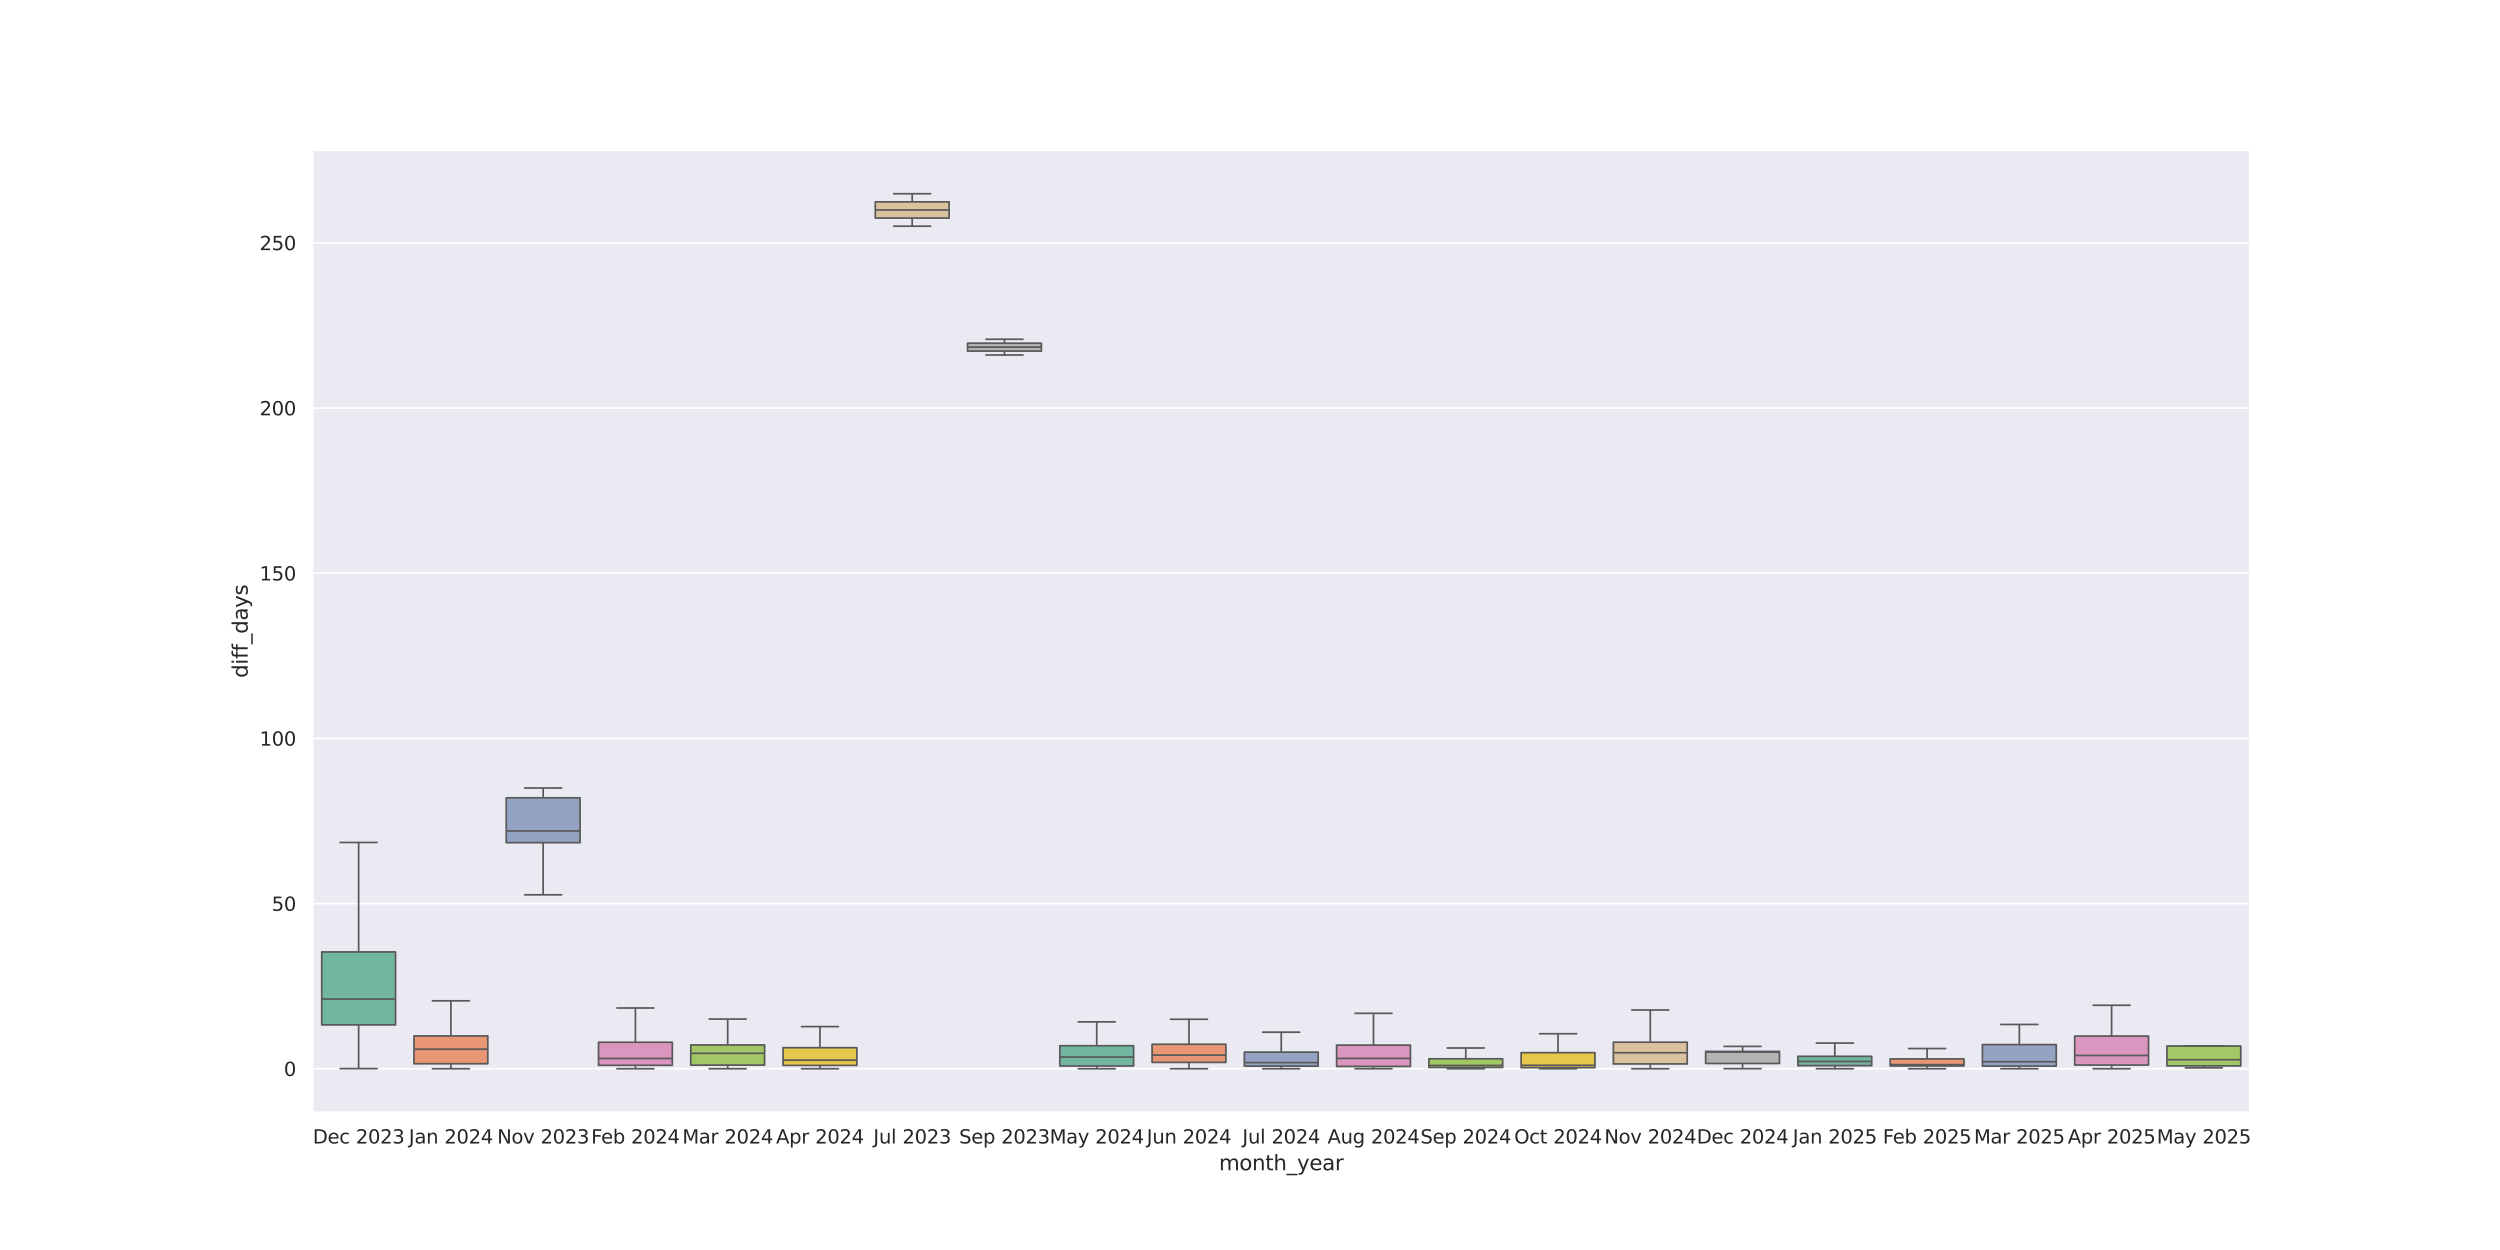 <?xml version="1.0" encoding="utf-8" standalone="no"?>
<!DOCTYPE svg PUBLIC "-//W3C//DTD SVG 1.1//EN"
  "http://www.w3.org/Graphics/SVG/1.1/DTD/svg11.dtd">
<svg xmlns:xlink="http://www.w3.org/1999/xlink" width="1440pt" height="720pt" viewBox="0 0 1440 720" xmlns="http://www.w3.org/2000/svg" version="1.1">
 <defs>
  <style type="text/css">*{stroke-linejoin: round; stroke-linecap: butt}</style>
 </defs>
 <g id="figure_1">
  <g id="patch_1">
   <path d="M 0 720 
L 1440 720 
L 1440 0 
L 0 0 
z
" style="fill: #ffffff"/>
  </g>
  <g id="axes_1">
   <g id="patch_2">
    <path d="M 180 640.8 
L 1296 640.8 
L 1296 86.4 
L 180 86.4 
z
" style="fill: #eaeaf2"/>
   </g>
   <g id="matplotlib.axis_1">
    <g id="xtick_1">
     <g id="text_1">
      <!-- Dec 2023 -->
      <g style="fill: #262626" transform="translate(180.183 658.658) scale(0.11 -0.11)">
       <defs>
        <path id="DejaVuSans-44" d="M 1259 4147 
L 1259 519 
L 2022 519 
Q 2988 519 3436 956 
Q 3884 1394 3884 2338 
Q 3884 3275 3436 3711 
Q 2988 4147 2022 4147 
L 1259 4147 
z
M 628 4666 
L 1925 4666 
Q 3281 4666 3915 4102 
Q 4550 3538 4550 2338 
Q 4550 1131 3912 565 
Q 3275 0 1925 0 
L 628 0 
L 628 4666 
z
" transform="scale(0.016)"/>
        <path id="DejaVuSans-65" d="M 3597 1894 
L 3597 1613 
L 953 1613 
Q 991 1019 1311 708 
Q 1631 397 2203 397 
Q 2534 397 2845 478 
Q 3156 559 3463 722 
L 3463 178 
Q 3153 47 2828 -22 
Q 2503 -91 2169 -91 
Q 1331 -91 842 396 
Q 353 884 353 1716 
Q 353 2575 817 3079 
Q 1281 3584 2069 3584 
Q 2775 3584 3186 3129 
Q 3597 2675 3597 1894 
z
M 3022 2063 
Q 3016 2534 2758 2815 
Q 2500 3097 2075 3097 
Q 1594 3097 1305 2825 
Q 1016 2553 972 2059 
L 3022 2063 
z
" transform="scale(0.016)"/>
        <path id="DejaVuSans-63" d="M 3122 3366 
L 3122 2828 
Q 2878 2963 2633 3030 
Q 2388 3097 2138 3097 
Q 1578 3097 1268 2742 
Q 959 2388 959 1747 
Q 959 1106 1268 751 
Q 1578 397 2138 397 
Q 2388 397 2633 464 
Q 2878 531 3122 666 
L 3122 134 
Q 2881 22 2623 -34 
Q 2366 -91 2075 -91 
Q 1284 -91 818 406 
Q 353 903 353 1747 
Q 353 2603 823 3093 
Q 1294 3584 2113 3584 
Q 2378 3584 2631 3529 
Q 2884 3475 3122 3366 
z
" transform="scale(0.016)"/>
        <path id="DejaVuSans-20" transform="scale(0.016)"/>
        <path id="DejaVuSans-32" d="M 1228 531 
L 3431 531 
L 3431 0 
L 469 0 
L 469 531 
Q 828 903 1448 1529 
Q 2069 2156 2228 2338 
Q 2531 2678 2651 2914 
Q 2772 3150 2772 3378 
Q 2772 3750 2511 3984 
Q 2250 4219 1831 4219 
Q 1534 4219 1204 4116 
Q 875 4013 500 3803 
L 500 4441 
Q 881 4594 1212 4672 
Q 1544 4750 1819 4750 
Q 2544 4750 2975 4387 
Q 3406 4025 3406 3419 
Q 3406 3131 3298 2873 
Q 3191 2616 2906 2266 
Q 2828 2175 2409 1742 
Q 1991 1309 1228 531 
z
" transform="scale(0.016)"/>
        <path id="DejaVuSans-30" d="M 2034 4250 
Q 1547 4250 1301 3770 
Q 1056 3291 1056 2328 
Q 1056 1369 1301 889 
Q 1547 409 2034 409 
Q 2525 409 2770 889 
Q 3016 1369 3016 2328 
Q 3016 3291 2770 3770 
Q 2525 4250 2034 4250 
z
M 2034 4750 
Q 2819 4750 3233 4129 
Q 3647 3509 3647 2328 
Q 3647 1150 3233 529 
Q 2819 -91 2034 -91 
Q 1250 -91 836 529 
Q 422 1150 422 2328 
Q 422 3509 836 4129 
Q 1250 4750 2034 4750 
z
" transform="scale(0.016)"/>
        <path id="DejaVuSans-33" d="M 2597 2516 
Q 3050 2419 3304 2112 
Q 3559 1806 3559 1356 
Q 3559 666 3084 287 
Q 2609 -91 1734 -91 
Q 1441 -91 1130 -33 
Q 819 25 488 141 
L 488 750 
Q 750 597 1062 519 
Q 1375 441 1716 441 
Q 2309 441 2620 675 
Q 2931 909 2931 1356 
Q 2931 1769 2642 2001 
Q 2353 2234 1838 2234 
L 1294 2234 
L 1294 2753 
L 1863 2753 
Q 2328 2753 2575 2939 
Q 2822 3125 2822 3475 
Q 2822 3834 2567 4026 
Q 2313 4219 1838 4219 
Q 1578 4219 1281 4162 
Q 984 4106 628 3988 
L 628 4550 
Q 988 4650 1302 4700 
Q 1616 4750 1894 4750 
Q 2613 4750 3031 4423 
Q 3450 4097 3450 3541 
Q 3450 3153 3228 2886 
Q 3006 2619 2597 2516 
z
" transform="scale(0.016)"/>
       </defs>
       <use xlink:href="#DejaVuSans-44"/>
       <use xlink:href="#DejaVuSans-65" transform="translate(77.002 0)"/>
       <use xlink:href="#DejaVuSans-63" transform="translate(138.525 0)"/>
       <use xlink:href="#DejaVuSans-20" transform="translate(193.506 0)"/>
       <use xlink:href="#DejaVuSans-32" transform="translate(225.293 0)"/>
       <use xlink:href="#DejaVuSans-30" transform="translate(288.916 0)"/>
       <use xlink:href="#DejaVuSans-32" transform="translate(352.539 0)"/>
       <use xlink:href="#DejaVuSans-33" transform="translate(416.162 0)"/>
      </g>
     </g>
    </g>
    <g id="xtick_2">
     <g id="text_2">
      <!-- Jan 2024 -->
      <g style="fill: #262626" transform="translate(235.49 658.658) scale(0.11 -0.11)">
       <defs>
        <path id="DejaVuSans-4a" d="M 628 4666 
L 1259 4666 
L 1259 325 
Q 1259 -519 939 -900 
Q 619 -1281 -91 -1281 
L -331 -1281 
L -331 -750 
L -134 -750 
Q 284 -750 456 -515 
Q 628 -281 628 325 
L 628 4666 
z
" transform="scale(0.016)"/>
        <path id="DejaVuSans-61" d="M 2194 1759 
Q 1497 1759 1228 1600 
Q 959 1441 959 1056 
Q 959 750 1161 570 
Q 1363 391 1709 391 
Q 2188 391 2477 730 
Q 2766 1069 2766 1631 
L 2766 1759 
L 2194 1759 
z
M 3341 1997 
L 3341 0 
L 2766 0 
L 2766 531 
Q 2569 213 2275 61 
Q 1981 -91 1556 -91 
Q 1019 -91 701 211 
Q 384 513 384 1019 
Q 384 1609 779 1909 
Q 1175 2209 1959 2209 
L 2766 2209 
L 2766 2266 
Q 2766 2663 2505 2880 
Q 2244 3097 1772 3097 
Q 1472 3097 1187 3025 
Q 903 2953 641 2809 
L 641 3341 
Q 956 3463 1253 3523 
Q 1550 3584 1831 3584 
Q 2591 3584 2966 3190 
Q 3341 2797 3341 1997 
z
" transform="scale(0.016)"/>
        <path id="DejaVuSans-6e" d="M 3513 2113 
L 3513 0 
L 2938 0 
L 2938 2094 
Q 2938 2591 2744 2837 
Q 2550 3084 2163 3084 
Q 1697 3084 1428 2787 
Q 1159 2491 1159 1978 
L 1159 0 
L 581 0 
L 581 3500 
L 1159 3500 
L 1159 2956 
Q 1366 3272 1645 3428 
Q 1925 3584 2291 3584 
Q 2894 3584 3203 3211 
Q 3513 2838 3513 2113 
z
" transform="scale(0.016)"/>
        <path id="DejaVuSans-34" d="M 2419 4116 
L 825 1625 
L 2419 1625 
L 2419 4116 
z
M 2253 4666 
L 3047 4666 
L 3047 1625 
L 3713 1625 
L 3713 1100 
L 3047 1100 
L 3047 0 
L 2419 0 
L 2419 1100 
L 313 1100 
L 313 1709 
L 2253 4666 
z
" transform="scale(0.016)"/>
       </defs>
       <use xlink:href="#DejaVuSans-4a"/>
       <use xlink:href="#DejaVuSans-61" transform="translate(29.492 0)"/>
       <use xlink:href="#DejaVuSans-6e" transform="translate(90.771 0)"/>
       <use xlink:href="#DejaVuSans-20" transform="translate(154.15 0)"/>
       <use xlink:href="#DejaVuSans-32" transform="translate(185.938 0)"/>
       <use xlink:href="#DejaVuSans-30" transform="translate(249.561 0)"/>
       <use xlink:href="#DejaVuSans-32" transform="translate(313.184 0)"/>
       <use xlink:href="#DejaVuSans-34" transform="translate(376.807 0)"/>
      </g>
     </g>
    </g>
    <g id="xtick_3">
     <g id="text_3">
      <!-- Nov 2023 -->
      <g style="fill: #262626" transform="translate(286.376 658.658) scale(0.11 -0.11)">
       <defs>
        <path id="DejaVuSans-4e" d="M 628 4666 
L 1478 4666 
L 3547 763 
L 3547 4666 
L 4159 4666 
L 4159 0 
L 3309 0 
L 1241 3903 
L 1241 0 
L 628 0 
L 628 4666 
z
" transform="scale(0.016)"/>
        <path id="DejaVuSans-6f" d="M 1959 3097 
Q 1497 3097 1228 2736 
Q 959 2375 959 1747 
Q 959 1119 1226 758 
Q 1494 397 1959 397 
Q 2419 397 2687 759 
Q 2956 1122 2956 1747 
Q 2956 2369 2687 2733 
Q 2419 3097 1959 3097 
z
M 1959 3584 
Q 2709 3584 3137 3096 
Q 3566 2609 3566 1747 
Q 3566 888 3137 398 
Q 2709 -91 1959 -91 
Q 1206 -91 779 398 
Q 353 888 353 1747 
Q 353 2609 779 3096 
Q 1206 3584 1959 3584 
z
" transform="scale(0.016)"/>
        <path id="DejaVuSans-76" d="M 191 3500 
L 800 3500 
L 1894 563 
L 2988 3500 
L 3597 3500 
L 2284 0 
L 1503 0 
L 191 3500 
z
" transform="scale(0.016)"/>
       </defs>
       <use xlink:href="#DejaVuSans-4e"/>
       <use xlink:href="#DejaVuSans-6f" transform="translate(74.805 0)"/>
       <use xlink:href="#DejaVuSans-76" transform="translate(135.986 0)"/>
       <use xlink:href="#DejaVuSans-20" transform="translate(195.166 0)"/>
       <use xlink:href="#DejaVuSans-32" transform="translate(226.953 0)"/>
       <use xlink:href="#DejaVuSans-30" transform="translate(290.576 0)"/>
       <use xlink:href="#DejaVuSans-32" transform="translate(354.199 0)"/>
       <use xlink:href="#DejaVuSans-33" transform="translate(417.822 0)"/>
      </g>
     </g>
    </g>
    <g id="xtick_4">
     <g id="text_4">
      <!-- Feb 2024 -->
      <g style="fill: #262626" transform="translate(340.518 658.658) scale(0.11 -0.11)">
       <defs>
        <path id="DejaVuSans-46" d="M 628 4666 
L 3309 4666 
L 3309 4134 
L 1259 4134 
L 1259 2759 
L 3109 2759 
L 3109 2228 
L 1259 2228 
L 1259 0 
L 628 0 
L 628 4666 
z
" transform="scale(0.016)"/>
        <path id="DejaVuSans-62" d="M 3116 1747 
Q 3116 2381 2855 2742 
Q 2594 3103 2138 3103 
Q 1681 3103 1420 2742 
Q 1159 2381 1159 1747 
Q 1159 1113 1420 752 
Q 1681 391 2138 391 
Q 2594 391 2855 752 
Q 3116 1113 3116 1747 
z
M 1159 2969 
Q 1341 3281 1617 3432 
Q 1894 3584 2278 3584 
Q 2916 3584 3314 3078 
Q 3713 2572 3713 1747 
Q 3713 922 3314 415 
Q 2916 -91 2278 -91 
Q 1894 -91 1617 61 
Q 1341 213 1159 525 
L 1159 0 
L 581 0 
L 581 4863 
L 1159 4863 
L 1159 2969 
z
" transform="scale(0.016)"/>
       </defs>
       <use xlink:href="#DejaVuSans-46"/>
       <use xlink:href="#DejaVuSans-65" transform="translate(52.02 0)"/>
       <use xlink:href="#DejaVuSans-62" transform="translate(113.543 0)"/>
       <use xlink:href="#DejaVuSans-20" transform="translate(177.02 0)"/>
       <use xlink:href="#DejaVuSans-32" transform="translate(208.807 0)"/>
       <use xlink:href="#DejaVuSans-30" transform="translate(272.43 0)"/>
       <use xlink:href="#DejaVuSans-32" transform="translate(336.053 0)"/>
       <use xlink:href="#DejaVuSans-34" transform="translate(399.676 0)"/>
      </g>
     </g>
    </g>
    <g id="xtick_5">
     <g id="text_5">
      <!-- Mar 2024 -->
      <g style="fill: #262626" transform="translate(393.02 658.658) scale(0.11 -0.11)">
       <defs>
        <path id="DejaVuSans-4d" d="M 628 4666 
L 1569 4666 
L 2759 1491 
L 3956 4666 
L 4897 4666 
L 4897 0 
L 4281 0 
L 4281 4097 
L 3078 897 
L 2444 897 
L 1241 4097 
L 1241 0 
L 628 0 
L 628 4666 
z
" transform="scale(0.016)"/>
        <path id="DejaVuSans-72" d="M 2631 2963 
Q 2534 3019 2420 3045 
Q 2306 3072 2169 3072 
Q 1681 3072 1420 2755 
Q 1159 2438 1159 1844 
L 1159 0 
L 581 0 
L 581 3500 
L 1159 3500 
L 1159 2956 
Q 1341 3275 1631 3429 
Q 1922 3584 2338 3584 
Q 2397 3584 2469 3576 
Q 2541 3569 2628 3553 
L 2631 2963 
z
" transform="scale(0.016)"/>
       </defs>
       <use xlink:href="#DejaVuSans-4d"/>
       <use xlink:href="#DejaVuSans-61" transform="translate(86.279 0)"/>
       <use xlink:href="#DejaVuSans-72" transform="translate(147.559 0)"/>
       <use xlink:href="#DejaVuSans-20" transform="translate(188.672 0)"/>
       <use xlink:href="#DejaVuSans-32" transform="translate(220.459 0)"/>
       <use xlink:href="#DejaVuSans-30" transform="translate(284.082 0)"/>
       <use xlink:href="#DejaVuSans-32" transform="translate(347.705 0)"/>
       <use xlink:href="#DejaVuSans-34" transform="translate(411.328 0)"/>
      </g>
     </g>
    </g>
    <g id="xtick_6">
     <g id="text_6">
      <!-- Apr 2024 -->
      <g style="fill: #262626" transform="translate(447.025 658.658) scale(0.11 -0.11)">
       <defs>
        <path id="DejaVuSans-41" d="M 2188 4044 
L 1331 1722 
L 3047 1722 
L 2188 4044 
z
M 1831 4666 
L 2547 4666 
L 4325 0 
L 3669 0 
L 3244 1197 
L 1141 1197 
L 716 0 
L 50 0 
L 1831 4666 
z
" transform="scale(0.016)"/>
        <path id="DejaVuSans-70" d="M 1159 525 
L 1159 -1331 
L 581 -1331 
L 581 3500 
L 1159 3500 
L 1159 2969 
Q 1341 3281 1617 3432 
Q 1894 3584 2278 3584 
Q 2916 3584 3314 3078 
Q 3713 2572 3713 1747 
Q 3713 922 3314 415 
Q 2916 -91 2278 -91 
Q 1894 -91 1617 61 
Q 1341 213 1159 525 
z
M 3116 1747 
Q 3116 2381 2855 2742 
Q 2594 3103 2138 3103 
Q 1681 3103 1420 2742 
Q 1159 2381 1159 1747 
Q 1159 1113 1420 752 
Q 1681 391 2138 391 
Q 2594 391 2855 752 
Q 3116 1113 3116 1747 
z
" transform="scale(0.016)"/>
       </defs>
       <use xlink:href="#DejaVuSans-41"/>
       <use xlink:href="#DejaVuSans-70" transform="translate(68.408 0)"/>
       <use xlink:href="#DejaVuSans-72" transform="translate(131.885 0)"/>
       <use xlink:href="#DejaVuSans-20" transform="translate(172.998 0)"/>
       <use xlink:href="#DejaVuSans-32" transform="translate(204.785 0)"/>
       <use xlink:href="#DejaVuSans-30" transform="translate(268.408 0)"/>
       <use xlink:href="#DejaVuSans-32" transform="translate(332.031 0)"/>
       <use xlink:href="#DejaVuSans-34" transform="translate(395.654 0)"/>
      </g>
     </g>
    </g>
    <g id="xtick_7">
     <g id="text_7">
      <!-- Jul 2023 -->
      <g style="fill: #262626" transform="translate(503.047 658.658) scale(0.11 -0.11)">
       <defs>
        <path id="DejaVuSans-75" d="M 544 1381 
L 544 3500 
L 1119 3500 
L 1119 1403 
Q 1119 906 1312 657 
Q 1506 409 1894 409 
Q 2359 409 2629 706 
Q 2900 1003 2900 1516 
L 2900 3500 
L 3475 3500 
L 3475 0 
L 2900 0 
L 2900 538 
Q 2691 219 2414 64 
Q 2138 -91 1772 -91 
Q 1169 -91 856 284 
Q 544 659 544 1381 
z
M 1991 3584 
L 1991 3584 
z
" transform="scale(0.016)"/>
        <path id="DejaVuSans-6c" d="M 603 4863 
L 1178 4863 
L 1178 0 
L 603 0 
L 603 4863 
z
" transform="scale(0.016)"/>
       </defs>
       <use xlink:href="#DejaVuSans-4a"/>
       <use xlink:href="#DejaVuSans-75" transform="translate(29.492 0)"/>
       <use xlink:href="#DejaVuSans-6c" transform="translate(92.871 0)"/>
       <use xlink:href="#DejaVuSans-20" transform="translate(120.654 0)"/>
       <use xlink:href="#DejaVuSans-32" transform="translate(152.441 0)"/>
       <use xlink:href="#DejaVuSans-30" transform="translate(216.064 0)"/>
       <use xlink:href="#DejaVuSans-32" transform="translate(279.688 0)"/>
       <use xlink:href="#DejaVuSans-33" transform="translate(343.311 0)"/>
      </g>
     </g>
    </g>
    <g id="xtick_8">
     <g id="text_8">
      <!-- Sep 2023 -->
      <g style="fill: #262626" transform="translate(552.458 658.658) scale(0.11 -0.11)">
       <defs>
        <path id="DejaVuSans-53" d="M 3425 4513 
L 3425 3897 
Q 3066 4069 2747 4153 
Q 2428 4238 2131 4238 
Q 1616 4238 1336 4038 
Q 1056 3838 1056 3469 
Q 1056 3159 1242 3001 
Q 1428 2844 1947 2747 
L 2328 2669 
Q 3034 2534 3370 2195 
Q 3706 1856 3706 1288 
Q 3706 609 3251 259 
Q 2797 -91 1919 -91 
Q 1588 -91 1214 -16 
Q 841 59 441 206 
L 441 856 
Q 825 641 1194 531 
Q 1563 422 1919 422 
Q 2459 422 2753 634 
Q 3047 847 3047 1241 
Q 3047 1584 2836 1778 
Q 2625 1972 2144 2069 
L 1759 2144 
Q 1053 2284 737 2584 
Q 422 2884 422 3419 
Q 422 4038 858 4394 
Q 1294 4750 2059 4750 
Q 2388 4750 2728 4690 
Q 3069 4631 3425 4513 
z
" transform="scale(0.016)"/>
       </defs>
       <use xlink:href="#DejaVuSans-53"/>
       <use xlink:href="#DejaVuSans-65" transform="translate(63.477 0)"/>
       <use xlink:href="#DejaVuSans-70" transform="translate(125 0)"/>
       <use xlink:href="#DejaVuSans-20" transform="translate(188.477 0)"/>
       <use xlink:href="#DejaVuSans-32" transform="translate(220.264 0)"/>
       <use xlink:href="#DejaVuSans-30" transform="translate(283.887 0)"/>
       <use xlink:href="#DejaVuSans-32" transform="translate(347.51 0)"/>
       <use xlink:href="#DejaVuSans-33" transform="translate(411.133 0)"/>
      </g>
     </g>
    </g>
    <g id="xtick_9">
     <g id="text_9">
      <!-- May 2024 -->
      <g style="fill: #262626" transform="translate(604.598 658.658) scale(0.11 -0.11)">
       <defs>
        <path id="DejaVuSans-79" d="M 2059 -325 
Q 1816 -950 1584 -1140 
Q 1353 -1331 966 -1331 
L 506 -1331 
L 506 -850 
L 844 -850 
Q 1081 -850 1212 -737 
Q 1344 -625 1503 -206 
L 1606 56 
L 191 3500 
L 800 3500 
L 1894 763 
L 2988 3500 
L 3597 3500 
L 2059 -325 
z
" transform="scale(0.016)"/>
       </defs>
       <use xlink:href="#DejaVuSans-4d"/>
       <use xlink:href="#DejaVuSans-61" transform="translate(86.279 0)"/>
       <use xlink:href="#DejaVuSans-79" transform="translate(147.559 0)"/>
       <use xlink:href="#DejaVuSans-20" transform="translate(206.738 0)"/>
       <use xlink:href="#DejaVuSans-32" transform="translate(238.525 0)"/>
       <use xlink:href="#DejaVuSans-30" transform="translate(302.148 0)"/>
       <use xlink:href="#DejaVuSans-32" transform="translate(365.771 0)"/>
       <use xlink:href="#DejaVuSans-34" transform="translate(429.395 0)"/>
      </g>
     </g>
    </g>
    <g id="xtick_10">
     <g id="text_10">
      <!-- Jun 2024 -->
      <g style="fill: #262626" transform="translate(660.518 658.658) scale(0.11 -0.11)">
       <use xlink:href="#DejaVuSans-4a"/>
       <use xlink:href="#DejaVuSans-75" transform="translate(29.492 0)"/>
       <use xlink:href="#DejaVuSans-6e" transform="translate(92.871 0)"/>
       <use xlink:href="#DejaVuSans-20" transform="translate(156.25 0)"/>
       <use xlink:href="#DejaVuSans-32" transform="translate(188.037 0)"/>
       <use xlink:href="#DejaVuSans-30" transform="translate(251.66 0)"/>
       <use xlink:href="#DejaVuSans-32" transform="translate(315.283 0)"/>
       <use xlink:href="#DejaVuSans-34" transform="translate(378.906 0)"/>
      </g>
     </g>
    </g>
    <g id="xtick_11">
     <g id="text_11">
      <!-- Jul 2024 -->
      <g style="fill: #262626" transform="translate(715.618 658.658) scale(0.11 -0.11)">
       <use xlink:href="#DejaVuSans-4a"/>
       <use xlink:href="#DejaVuSans-75" transform="translate(29.492 0)"/>
       <use xlink:href="#DejaVuSans-6c" transform="translate(92.871 0)"/>
       <use xlink:href="#DejaVuSans-20" transform="translate(120.654 0)"/>
       <use xlink:href="#DejaVuSans-32" transform="translate(152.441 0)"/>
       <use xlink:href="#DejaVuSans-30" transform="translate(216.064 0)"/>
       <use xlink:href="#DejaVuSans-32" transform="translate(279.688 0)"/>
       <use xlink:href="#DejaVuSans-34" transform="translate(343.311 0)"/>
      </g>
     </g>
    </g>
    <g id="xtick_12">
     <g id="text_12">
      <!-- Aug 2024 -->
      <g style="fill: #262626" transform="translate(764.658 658.658) scale(0.11 -0.11)">
       <defs>
        <path id="DejaVuSans-67" d="M 2906 1791 
Q 2906 2416 2648 2759 
Q 2391 3103 1925 3103 
Q 1463 3103 1205 2759 
Q 947 2416 947 1791 
Q 947 1169 1205 825 
Q 1463 481 1925 481 
Q 2391 481 2648 825 
Q 2906 1169 2906 1791 
z
M 3481 434 
Q 3481 -459 3084 -895 
Q 2688 -1331 1869 -1331 
Q 1566 -1331 1297 -1286 
Q 1028 -1241 775 -1147 
L 775 -588 
Q 1028 -725 1275 -790 
Q 1522 -856 1778 -856 
Q 2344 -856 2625 -561 
Q 2906 -266 2906 331 
L 2906 616 
Q 2728 306 2450 153 
Q 2172 0 1784 0 
Q 1141 0 747 490 
Q 353 981 353 1791 
Q 353 2603 747 3093 
Q 1141 3584 1784 3584 
Q 2172 3584 2450 3431 
Q 2728 3278 2906 2969 
L 2906 3500 
L 3481 3500 
L 3481 434 
z
" transform="scale(0.016)"/>
       </defs>
       <use xlink:href="#DejaVuSans-41"/>
       <use xlink:href="#DejaVuSans-75" transform="translate(68.408 0)"/>
       <use xlink:href="#DejaVuSans-67" transform="translate(131.787 0)"/>
       <use xlink:href="#DejaVuSans-20" transform="translate(195.264 0)"/>
       <use xlink:href="#DejaVuSans-32" transform="translate(227.051 0)"/>
       <use xlink:href="#DejaVuSans-30" transform="translate(290.674 0)"/>
       <use xlink:href="#DejaVuSans-32" transform="translate(354.297 0)"/>
       <use xlink:href="#DejaVuSans-34" transform="translate(417.92 0)"/>
      </g>
     </g>
    </g>
    <g id="xtick_13">
     <g id="text_13">
      <!-- Sep 2024 -->
      <g style="fill: #262626" transform="translate(818.173 658.658) scale(0.11 -0.11)">
       <use xlink:href="#DejaVuSans-53"/>
       <use xlink:href="#DejaVuSans-65" transform="translate(63.477 0)"/>
       <use xlink:href="#DejaVuSans-70" transform="translate(125 0)"/>
       <use xlink:href="#DejaVuSans-20" transform="translate(188.477 0)"/>
       <use xlink:href="#DejaVuSans-32" transform="translate(220.264 0)"/>
       <use xlink:href="#DejaVuSans-30" transform="translate(283.887 0)"/>
       <use xlink:href="#DejaVuSans-32" transform="translate(347.51 0)"/>
       <use xlink:href="#DejaVuSans-34" transform="translate(411.133 0)"/>
      </g>
     </g>
    </g>
    <g id="xtick_14">
     <g id="text_14">
      <!-- Oct 2024 -->
      <g style="fill: #262626" transform="translate(872.173 658.658) scale(0.11 -0.11)">
       <defs>
        <path id="DejaVuSans-4f" d="M 2522 4238 
Q 1834 4238 1429 3725 
Q 1025 3213 1025 2328 
Q 1025 1447 1429 934 
Q 1834 422 2522 422 
Q 3209 422 3611 934 
Q 4013 1447 4013 2328 
Q 4013 3213 3611 3725 
Q 3209 4238 2522 4238 
z
M 2522 4750 
Q 3503 4750 4090 4092 
Q 4678 3434 4678 2328 
Q 4678 1225 4090 567 
Q 3503 -91 2522 -91 
Q 1538 -91 948 565 
Q 359 1222 359 2328 
Q 359 3434 948 4092 
Q 1538 4750 2522 4750 
z
" transform="scale(0.016)"/>
        <path id="DejaVuSans-74" d="M 1172 4494 
L 1172 3500 
L 2356 3500 
L 2356 3053 
L 1172 3053 
L 1172 1153 
Q 1172 725 1289 603 
Q 1406 481 1766 481 
L 2356 481 
L 2356 0 
L 1766 0 
Q 1100 0 847 248 
Q 594 497 594 1153 
L 594 3053 
L 172 3053 
L 172 3500 
L 594 3500 
L 594 4494 
L 1172 4494 
z
" transform="scale(0.016)"/>
       </defs>
       <use xlink:href="#DejaVuSans-4f"/>
       <use xlink:href="#DejaVuSans-63" transform="translate(78.711 0)"/>
       <use xlink:href="#DejaVuSans-74" transform="translate(133.691 0)"/>
       <use xlink:href="#DejaVuSans-20" transform="translate(172.9 0)"/>
       <use xlink:href="#DejaVuSans-32" transform="translate(204.688 0)"/>
       <use xlink:href="#DejaVuSans-30" transform="translate(268.311 0)"/>
       <use xlink:href="#DejaVuSans-32" transform="translate(331.934 0)"/>
       <use xlink:href="#DejaVuSans-34" transform="translate(395.557 0)"/>
      </g>
     </g>
    </g>
    <g id="xtick_15">
     <g id="text_15">
      <!-- Nov 2024 -->
      <g style="fill: #262626" transform="translate(924.091 658.658) scale(0.11 -0.11)">
       <use xlink:href="#DejaVuSans-4e"/>
       <use xlink:href="#DejaVuSans-6f" transform="translate(74.805 0)"/>
       <use xlink:href="#DejaVuSans-76" transform="translate(135.986 0)"/>
       <use xlink:href="#DejaVuSans-20" transform="translate(195.166 0)"/>
       <use xlink:href="#DejaVuSans-32" transform="translate(226.953 0)"/>
       <use xlink:href="#DejaVuSans-30" transform="translate(290.576 0)"/>
       <use xlink:href="#DejaVuSans-32" transform="translate(354.199 0)"/>
       <use xlink:href="#DejaVuSans-34" transform="translate(417.822 0)"/>
      </g>
     </g>
    </g>
    <g id="xtick_16">
     <g id="text_16">
      <!-- Dec 2024 -->
      <g style="fill: #262626" transform="translate(977.325 658.658) scale(0.11 -0.11)">
       <use xlink:href="#DejaVuSans-44"/>
       <use xlink:href="#DejaVuSans-65" transform="translate(77.002 0)"/>
       <use xlink:href="#DejaVuSans-63" transform="translate(138.525 0)"/>
       <use xlink:href="#DejaVuSans-20" transform="translate(193.506 0)"/>
       <use xlink:href="#DejaVuSans-32" transform="translate(225.293 0)"/>
       <use xlink:href="#DejaVuSans-30" transform="translate(288.916 0)"/>
       <use xlink:href="#DejaVuSans-32" transform="translate(352.539 0)"/>
       <use xlink:href="#DejaVuSans-34" transform="translate(416.162 0)"/>
      </g>
     </g>
    </g>
    <g id="xtick_17">
     <g id="text_17">
      <!-- Jan 2025 -->
      <g style="fill: #262626" transform="translate(1032.633 658.658) scale(0.11 -0.11)">
       <defs>
        <path id="DejaVuSans-35" d="M 691 4666 
L 3169 4666 
L 3169 4134 
L 1269 4134 
L 1269 2991 
Q 1406 3038 1543 3061 
Q 1681 3084 1819 3084 
Q 2600 3084 3056 2656 
Q 3513 2228 3513 1497 
Q 3513 744 3044 326 
Q 2575 -91 1722 -91 
Q 1428 -91 1123 -41 
Q 819 9 494 109 
L 494 744 
Q 775 591 1075 516 
Q 1375 441 1709 441 
Q 2250 441 2565 725 
Q 2881 1009 2881 1497 
Q 2881 1984 2565 2268 
Q 2250 2553 1709 2553 
Q 1456 2553 1204 2497 
Q 953 2441 691 2322 
L 691 4666 
z
" transform="scale(0.016)"/>
       </defs>
       <use xlink:href="#DejaVuSans-4a"/>
       <use xlink:href="#DejaVuSans-61" transform="translate(29.492 0)"/>
       <use xlink:href="#DejaVuSans-6e" transform="translate(90.771 0)"/>
       <use xlink:href="#DejaVuSans-20" transform="translate(154.15 0)"/>
       <use xlink:href="#DejaVuSans-32" transform="translate(185.938 0)"/>
       <use xlink:href="#DejaVuSans-30" transform="translate(249.561 0)"/>
       <use xlink:href="#DejaVuSans-32" transform="translate(313.184 0)"/>
       <use xlink:href="#DejaVuSans-35" transform="translate(376.807 0)"/>
      </g>
     </g>
    </g>
    <g id="xtick_18">
     <g id="text_18">
      <!-- Feb 2025 -->
      <g style="fill: #262626" transform="translate(1084.518 658.658) scale(0.11 -0.11)">
       <use xlink:href="#DejaVuSans-46"/>
       <use xlink:href="#DejaVuSans-65" transform="translate(52.02 0)"/>
       <use xlink:href="#DejaVuSans-62" transform="translate(113.543 0)"/>
       <use xlink:href="#DejaVuSans-20" transform="translate(177.02 0)"/>
       <use xlink:href="#DejaVuSans-32" transform="translate(208.807 0)"/>
       <use xlink:href="#DejaVuSans-30" transform="translate(272.43 0)"/>
       <use xlink:href="#DejaVuSans-32" transform="translate(336.053 0)"/>
       <use xlink:href="#DejaVuSans-35" transform="translate(399.676 0)"/>
      </g>
     </g>
    </g>
    <g id="xtick_19">
     <g id="text_19">
      <!-- Mar 2025 -->
      <g style="fill: #262626" transform="translate(1137.02 658.658) scale(0.11 -0.11)">
       <use xlink:href="#DejaVuSans-4d"/>
       <use xlink:href="#DejaVuSans-61" transform="translate(86.279 0)"/>
       <use xlink:href="#DejaVuSans-72" transform="translate(147.559 0)"/>
       <use xlink:href="#DejaVuSans-20" transform="translate(188.672 0)"/>
       <use xlink:href="#DejaVuSans-32" transform="translate(220.459 0)"/>
       <use xlink:href="#DejaVuSans-30" transform="translate(284.082 0)"/>
       <use xlink:href="#DejaVuSans-32" transform="translate(347.705 0)"/>
       <use xlink:href="#DejaVuSans-35" transform="translate(411.328 0)"/>
      </g>
     </g>
    </g>
    <g id="xtick_20">
     <g id="text_20">
      <!-- Apr 2025 -->
      <g style="fill: #262626" transform="translate(1191.025 658.658) scale(0.11 -0.11)">
       <use xlink:href="#DejaVuSans-41"/>
       <use xlink:href="#DejaVuSans-70" transform="translate(68.408 0)"/>
       <use xlink:href="#DejaVuSans-72" transform="translate(131.885 0)"/>
       <use xlink:href="#DejaVuSans-20" transform="translate(172.998 0)"/>
       <use xlink:href="#DejaVuSans-32" transform="translate(204.785 0)"/>
       <use xlink:href="#DejaVuSans-30" transform="translate(268.408 0)"/>
       <use xlink:href="#DejaVuSans-32" transform="translate(332.031 0)"/>
       <use xlink:href="#DejaVuSans-35" transform="translate(395.654 0)"/>
      </g>
     </g>
    </g>
    <g id="xtick_21">
     <g id="text_21">
      <!-- May 2025 -->
      <g style="fill: #262626" transform="translate(1242.312 658.658) scale(0.11 -0.11)">
       <use xlink:href="#DejaVuSans-4d"/>
       <use xlink:href="#DejaVuSans-61" transform="translate(86.279 0)"/>
       <use xlink:href="#DejaVuSans-79" transform="translate(147.559 0)"/>
       <use xlink:href="#DejaVuSans-20" transform="translate(206.738 0)"/>
       <use xlink:href="#DejaVuSans-32" transform="translate(238.525 0)"/>
       <use xlink:href="#DejaVuSans-30" transform="translate(302.148 0)"/>
       <use xlink:href="#DejaVuSans-32" transform="translate(365.771 0)"/>
       <use xlink:href="#DejaVuSans-35" transform="translate(429.395 0)"/>
      </g>
     </g>
    </g>
    <g id="text_22">
     <!-- month_year -->
     <g style="fill: #262626" transform="translate(702.141 674.064) scale(0.12 -0.12)">
      <defs>
       <path id="DejaVuSans-6d" d="M 3328 2828 
Q 3544 3216 3844 3400 
Q 4144 3584 4550 3584 
Q 5097 3584 5394 3201 
Q 5691 2819 5691 2113 
L 5691 0 
L 5113 0 
L 5113 2094 
Q 5113 2597 4934 2840 
Q 4756 3084 4391 3084 
Q 3944 3084 3684 2787 
Q 3425 2491 3425 1978 
L 3425 0 
L 2847 0 
L 2847 2094 
Q 2847 2600 2669 2842 
Q 2491 3084 2119 3084 
Q 1678 3084 1418 2786 
Q 1159 2488 1159 1978 
L 1159 0 
L 581 0 
L 581 3500 
L 1159 3500 
L 1159 2956 
Q 1356 3278 1631 3431 
Q 1906 3584 2284 3584 
Q 2666 3584 2933 3390 
Q 3200 3197 3328 2828 
z
" transform="scale(0.016)"/>
       <path id="DejaVuSans-68" d="M 3513 2113 
L 3513 0 
L 2938 0 
L 2938 2094 
Q 2938 2591 2744 2837 
Q 2550 3084 2163 3084 
Q 1697 3084 1428 2787 
Q 1159 2491 1159 1978 
L 1159 0 
L 581 0 
L 581 4863 
L 1159 4863 
L 1159 2956 
Q 1366 3272 1645 3428 
Q 1925 3584 2291 3584 
Q 2894 3584 3203 3211 
Q 3513 2838 3513 2113 
z
" transform="scale(0.016)"/>
       <path id="DejaVuSans-5f" d="M 3263 -1063 
L 3263 -1509 
L -63 -1509 
L -63 -1063 
L 3263 -1063 
z
" transform="scale(0.016)"/>
      </defs>
      <use xlink:href="#DejaVuSans-6d"/>
      <use xlink:href="#DejaVuSans-6f" transform="translate(97.412 0)"/>
      <use xlink:href="#DejaVuSans-6e" transform="translate(158.594 0)"/>
      <use xlink:href="#DejaVuSans-74" transform="translate(221.973 0)"/>
      <use xlink:href="#DejaVuSans-68" transform="translate(261.182 0)"/>
      <use xlink:href="#DejaVuSans-5f" transform="translate(324.561 0)"/>
      <use xlink:href="#DejaVuSans-79" transform="translate(374.561 0)"/>
      <use xlink:href="#DejaVuSans-65" transform="translate(433.74 0)"/>
      <use xlink:href="#DejaVuSans-61" transform="translate(495.264 0)"/>
      <use xlink:href="#DejaVuSans-72" transform="translate(556.543 0)"/>
     </g>
    </g>
   </g>
   <g id="matplotlib.axis_2">
    <g id="ytick_1">
     <g id="line2d_1">
      <path d="M 180 615.6 
L 1296 615.6 
" clip-path="url(#pf0b6d88128)" style="fill: none; stroke: #ffffff; stroke-linecap: round"/>
     </g>
     <g id="text_23">
      <!-- 0 -->
      <g style="fill: #262626" transform="translate(163.501 619.779) scale(0.11 -0.11)">
       <use xlink:href="#DejaVuSans-30"/>
      </g>
     </g>
    </g>
    <g id="ytick_2">
     <g id="line2d_2">
      <path d="M 180 520.46 
L 1296 520.46 
" clip-path="url(#pf0b6d88128)" style="fill: none; stroke: #ffffff; stroke-linecap: round"/>
     </g>
     <g id="text_24">
      <!-- 50 -->
      <g style="fill: #262626" transform="translate(156.502 524.639) scale(0.11 -0.11)">
       <use xlink:href="#DejaVuSans-35"/>
       <use xlink:href="#DejaVuSans-30" transform="translate(63.623 0)"/>
      </g>
     </g>
    </g>
    <g id="ytick_3">
     <g id="line2d_3">
      <path d="M 180 425.32 
L 1296 425.32 
" clip-path="url(#pf0b6d88128)" style="fill: none; stroke: #ffffff; stroke-linecap: round"/>
     </g>
     <g id="text_25">
      <!-- 100 -->
      <g style="fill: #262626" transform="translate(149.504 429.5) scale(0.11 -0.11)">
       <defs>
        <path id="DejaVuSans-31" d="M 794 531 
L 1825 531 
L 1825 4091 
L 703 3866 
L 703 4441 
L 1819 4666 
L 2450 4666 
L 2450 531 
L 3481 531 
L 3481 0 
L 794 0 
L 794 531 
z
" transform="scale(0.016)"/>
       </defs>
       <use xlink:href="#DejaVuSans-31"/>
       <use xlink:href="#DejaVuSans-30" transform="translate(63.623 0)"/>
       <use xlink:href="#DejaVuSans-30" transform="translate(127.246 0)"/>
      </g>
     </g>
    </g>
    <g id="ytick_4">
     <g id="line2d_4">
      <path d="M 180 330.181 
L 1296 330.181 
" clip-path="url(#pf0b6d88128)" style="fill: none; stroke: #ffffff; stroke-linecap: round"/>
     </g>
     <g id="text_26">
      <!-- 150 -->
      <g style="fill: #262626" transform="translate(149.504 334.36) scale(0.11 -0.11)">
       <use xlink:href="#DejaVuSans-31"/>
       <use xlink:href="#DejaVuSans-35" transform="translate(63.623 0)"/>
       <use xlink:href="#DejaVuSans-30" transform="translate(127.246 0)"/>
      </g>
     </g>
    </g>
    <g id="ytick_5">
     <g id="line2d_5">
      <path d="M 180 235.041 
L 1296 235.041 
" clip-path="url(#pf0b6d88128)" style="fill: none; stroke: #ffffff; stroke-linecap: round"/>
     </g>
     <g id="text_27">
      <!-- 200 -->
      <g style="fill: #262626" transform="translate(149.504 239.22) scale(0.11 -0.11)">
       <use xlink:href="#DejaVuSans-32"/>
       <use xlink:href="#DejaVuSans-30" transform="translate(63.623 0)"/>
       <use xlink:href="#DejaVuSans-30" transform="translate(127.246 0)"/>
      </g>
     </g>
    </g>
    <g id="ytick_6">
     <g id="line2d_6">
      <path d="M 180 139.901 
L 1296 139.901 
" clip-path="url(#pf0b6d88128)" style="fill: none; stroke: #ffffff; stroke-linecap: round"/>
     </g>
     <g id="text_28">
      <!-- 250 -->
      <g style="fill: #262626" transform="translate(149.504 144.08) scale(0.11 -0.11)">
       <use xlink:href="#DejaVuSans-32"/>
       <use xlink:href="#DejaVuSans-35" transform="translate(63.623 0)"/>
       <use xlink:href="#DejaVuSans-30" transform="translate(127.246 0)"/>
      </g>
     </g>
    </g>
    <g id="text_29">
     <!-- diff_days -->
     <g style="fill: #262626" transform="translate(142.674 390.463) rotate(-90) scale(0.12 -0.12)">
      <defs>
       <path id="DejaVuSans-64" d="M 2906 2969 
L 2906 4863 
L 3481 4863 
L 3481 0 
L 2906 0 
L 2906 525 
Q 2725 213 2448 61 
Q 2172 -91 1784 -91 
Q 1150 -91 751 415 
Q 353 922 353 1747 
Q 353 2572 751 3078 
Q 1150 3584 1784 3584 
Q 2172 3584 2448 3432 
Q 2725 3281 2906 2969 
z
M 947 1747 
Q 947 1113 1208 752 
Q 1469 391 1925 391 
Q 2381 391 2643 752 
Q 2906 1113 2906 1747 
Q 2906 2381 2643 2742 
Q 2381 3103 1925 3103 
Q 1469 3103 1208 2742 
Q 947 2381 947 1747 
z
" transform="scale(0.016)"/>
       <path id="DejaVuSans-69" d="M 603 3500 
L 1178 3500 
L 1178 0 
L 603 0 
L 603 3500 
z
M 603 4863 
L 1178 4863 
L 1178 4134 
L 603 4134 
L 603 4863 
z
" transform="scale(0.016)"/>
       <path id="DejaVuSans-66" d="M 2375 4863 
L 2375 4384 
L 1825 4384 
Q 1516 4384 1395 4259 
Q 1275 4134 1275 3809 
L 1275 3500 
L 2222 3500 
L 2222 3053 
L 1275 3053 
L 1275 0 
L 697 0 
L 697 3053 
L 147 3053 
L 147 3500 
L 697 3500 
L 697 3744 
Q 697 4328 969 4595 
Q 1241 4863 1831 4863 
L 2375 4863 
z
" transform="scale(0.016)"/>
       <path id="DejaVuSans-73" d="M 2834 3397 
L 2834 2853 
Q 2591 2978 2328 3040 
Q 2066 3103 1784 3103 
Q 1356 3103 1142 2972 
Q 928 2841 928 2578 
Q 928 2378 1081 2264 
Q 1234 2150 1697 2047 
L 1894 2003 
Q 2506 1872 2764 1633 
Q 3022 1394 3022 966 
Q 3022 478 2636 193 
Q 2250 -91 1575 -91 
Q 1294 -91 989 -36 
Q 684 19 347 128 
L 347 722 
Q 666 556 975 473 
Q 1284 391 1588 391 
Q 1994 391 2212 530 
Q 2431 669 2431 922 
Q 2431 1156 2273 1281 
Q 2116 1406 1581 1522 
L 1381 1569 
Q 847 1681 609 1914 
Q 372 2147 372 2553 
Q 372 3047 722 3315 
Q 1072 3584 1716 3584 
Q 2034 3584 2315 3537 
Q 2597 3491 2834 3397 
z
" transform="scale(0.016)"/>
      </defs>
      <use xlink:href="#DejaVuSans-64"/>
      <use xlink:href="#DejaVuSans-69" transform="translate(63.477 0)"/>
      <use xlink:href="#DejaVuSans-66" transform="translate(91.26 0)"/>
      <use xlink:href="#DejaVuSans-66" transform="translate(126.465 0)"/>
      <use xlink:href="#DejaVuSans-5f" transform="translate(161.67 0)"/>
      <use xlink:href="#DejaVuSans-64" transform="translate(211.67 0)"/>
      <use xlink:href="#DejaVuSans-61" transform="translate(275.146 0)"/>
      <use xlink:href="#DejaVuSans-79" transform="translate(336.426 0)"/>
      <use xlink:href="#DejaVuSans-73" transform="translate(395.605 0)"/>
     </g>
    </g>
   </g>
   <g id="patch_3">
    <path d="M 185.314 590.337 
L 227.829 590.337 
L 227.829 548.304 
L 185.314 548.304 
L 185.314 590.337 
z
" clip-path="url(#pf0b6d88128)" style="fill: #72b6a1; stroke: #595959; stroke-linejoin: miter"/>
   </g>
   <g id="line2d_7">
    <path d="M 206.571 590.337 
L 206.571 615.53 
" clip-path="url(#pf0b6d88128)" style="fill: none; stroke: #595959"/>
   </g>
   <g id="line2d_8">
    <path d="M 206.571 548.304 
L 206.571 485.256 
" clip-path="url(#pf0b6d88128)" style="fill: none; stroke: #595959"/>
   </g>
   <g id="line2d_9">
    <path d="M 195.943 615.53 
L 217.2 615.53 
" clip-path="url(#pf0b6d88128)" style="fill: none; stroke: #595959; stroke-linecap: round"/>
   </g>
   <g id="line2d_10">
    <path d="M 195.943 485.256 
L 217.2 485.256 
" clip-path="url(#pf0b6d88128)" style="fill: none; stroke: #595959; stroke-linecap: round"/>
   </g>
   <g id="patch_4">
    <path d="M 238.457 612.719 
L 280.971 612.719 
L 280.971 596.687 
L 238.457 596.687 
L 238.457 612.719 
z
" clip-path="url(#pf0b6d88128)" style="fill: #e99675; stroke: #595959; stroke-linejoin: miter"/>
   </g>
   <g id="line2d_11">
    <path d="M 259.714 612.719 
L 259.714 615.585 
" clip-path="url(#pf0b6d88128)" style="fill: none; stroke: #595959"/>
   </g>
   <g id="line2d_12">
    <path d="M 259.714 596.687 
L 259.714 576.463 
" clip-path="url(#pf0b6d88128)" style="fill: none; stroke: #595959"/>
   </g>
   <g id="line2d_13">
    <path d="M 249.086 615.585 
L 270.343 615.585 
" clip-path="url(#pf0b6d88128)" style="fill: none; stroke: #595959; stroke-linecap: round"/>
   </g>
   <g id="line2d_14">
    <path d="M 249.086 576.463 
L 270.343 576.463 
" clip-path="url(#pf0b6d88128)" style="fill: none; stroke: #595959; stroke-linecap: round"/>
   </g>
   <g id="patch_5">
    <path d="M 291.6 485.38 
L 334.114 485.38 
L 334.114 459.54 
L 291.6 459.54 
L 291.6 485.38 
z
" clip-path="url(#pf0b6d88128)" style="fill: #95a3c3; stroke: #595959; stroke-linejoin: miter"/>
   </g>
   <g id="line2d_15">
    <path d="M 312.857 485.38 
L 312.857 515.401 
" clip-path="url(#pf0b6d88128)" style="fill: none; stroke: #595959"/>
   </g>
   <g id="line2d_16">
    <path d="M 312.857 459.54 
L 312.857 453.905 
" clip-path="url(#pf0b6d88128)" style="fill: none; stroke: #595959"/>
   </g>
   <g id="line2d_17">
    <path d="M 302.229 515.401 
L 323.486 515.401 
" clip-path="url(#pf0b6d88128)" style="fill: none; stroke: #595959; stroke-linecap: round"/>
   </g>
   <g id="line2d_18">
    <path d="M 302.229 453.905 
L 323.486 453.905 
" clip-path="url(#pf0b6d88128)" style="fill: none; stroke: #595959; stroke-linecap: round"/>
   </g>
   <g id="patch_6">
    <path d="M 344.743 613.65 
L 387.257 613.65 
L 387.257 600.353 
L 344.743 600.353 
L 344.743 613.65 
z
" clip-path="url(#pf0b6d88128)" style="fill: #db96c0; stroke: #595959; stroke-linejoin: miter"/>
   </g>
   <g id="line2d_19">
    <path d="M 366 613.65 
L 366 615.586 
" clip-path="url(#pf0b6d88128)" style="fill: none; stroke: #595959"/>
   </g>
   <g id="line2d_20">
    <path d="M 366 600.353 
L 366 580.604 
" clip-path="url(#pf0b6d88128)" style="fill: none; stroke: #595959"/>
   </g>
   <g id="line2d_21">
    <path d="M 355.371 615.586 
L 376.629 615.586 
" clip-path="url(#pf0b6d88128)" style="fill: none; stroke: #595959; stroke-linecap: round"/>
   </g>
   <g id="line2d_22">
    <path d="M 355.371 580.604 
L 376.629 580.604 
" clip-path="url(#pf0b6d88128)" style="fill: none; stroke: #595959; stroke-linecap: round"/>
   </g>
   <g id="patch_7">
    <path d="M 397.886 613.516 
L 440.4 613.516 
L 440.4 601.884 
L 397.886 601.884 
L 397.886 613.516 
z
" clip-path="url(#pf0b6d88128)" style="fill: #a2c865; stroke: #595959; stroke-linejoin: miter"/>
   </g>
   <g id="line2d_23">
    <path d="M 419.143 613.516 
L 419.143 615.593 
" clip-path="url(#pf0b6d88128)" style="fill: none; stroke: #595959"/>
   </g>
   <g id="line2d_24">
    <path d="M 419.143 601.884 
L 419.143 586.996 
" clip-path="url(#pf0b6d88128)" style="fill: none; stroke: #595959"/>
   </g>
   <g id="line2d_25">
    <path d="M 408.514 615.593 
L 429.771 615.593 
" clip-path="url(#pf0b6d88128)" style="fill: none; stroke: #595959; stroke-linecap: round"/>
   </g>
   <g id="line2d_26">
    <path d="M 408.514 586.996 
L 429.771 586.996 
" clip-path="url(#pf0b6d88128)" style="fill: none; stroke: #595959; stroke-linecap: round"/>
   </g>
   <g id="patch_8">
    <path d="M 451.029 613.657 
L 493.543 613.657 
L 493.543 603.454 
L 451.029 603.454 
L 451.029 613.657 
z
" clip-path="url(#pf0b6d88128)" style="fill: #e5c849; stroke: #595959; stroke-linejoin: miter"/>
   </g>
   <g id="line2d_27">
    <path d="M 472.286 613.657 
L 472.286 615.6 
" clip-path="url(#pf0b6d88128)" style="fill: none; stroke: #595959"/>
   </g>
   <g id="line2d_28">
    <path d="M 472.286 603.454 
L 472.286 591.336 
" clip-path="url(#pf0b6d88128)" style="fill: none; stroke: #595959"/>
   </g>
   <g id="line2d_29">
    <path d="M 461.657 615.6 
L 482.914 615.6 
" clip-path="url(#pf0b6d88128)" style="fill: none; stroke: #595959; stroke-linecap: round"/>
   </g>
   <g id="line2d_30">
    <path d="M 461.657 591.336 
L 482.914 591.336 
" clip-path="url(#pf0b6d88128)" style="fill: none; stroke: #595959; stroke-linecap: round"/>
   </g>
   <g id="patch_9">
    <path d="M 504.171 125.606 
L 546.686 125.606 
L 546.686 116.269 
L 504.171 116.269 
L 504.171 125.606 
z
" clip-path="url(#pf0b6d88128)" style="fill: #dbc29e; stroke: #595959; stroke-linejoin: miter"/>
   </g>
   <g id="line2d_31">
    <path d="M 525.429 125.606 
L 525.429 130.275 
" clip-path="url(#pf0b6d88128)" style="fill: none; stroke: #595959"/>
   </g>
   <g id="line2d_32">
    <path d="M 525.429 116.269 
L 525.429 111.6 
" clip-path="url(#pf0b6d88128)" style="fill: none; stroke: #595959"/>
   </g>
   <g id="line2d_33">
    <path d="M 514.8 130.275 
L 536.057 130.275 
" clip-path="url(#pf0b6d88128)" style="fill: none; stroke: #595959; stroke-linecap: round"/>
   </g>
   <g id="line2d_34">
    <path d="M 514.8 111.6 
L 536.057 111.6 
" clip-path="url(#pf0b6d88128)" style="fill: none; stroke: #595959; stroke-linecap: round"/>
   </g>
   <g id="patch_10">
    <path d="M 557.314 202.224 
L 599.829 202.224 
L 599.829 197.681 
L 557.314 197.681 
L 557.314 202.224 
z
" clip-path="url(#pf0b6d88128)" style="fill: #b3b3b3; stroke: #595959; stroke-linejoin: miter"/>
   </g>
   <g id="line2d_35">
    <path d="M 578.571 202.224 
L 578.571 204.496 
" clip-path="url(#pf0b6d88128)" style="fill: none; stroke: #595959"/>
   </g>
   <g id="line2d_36">
    <path d="M 578.571 197.681 
L 578.571 195.41 
" clip-path="url(#pf0b6d88128)" style="fill: none; stroke: #595959"/>
   </g>
   <g id="line2d_37">
    <path d="M 567.943 204.496 
L 589.2 204.496 
" clip-path="url(#pf0b6d88128)" style="fill: none; stroke: #595959; stroke-linecap: round"/>
   </g>
   <g id="line2d_38">
    <path d="M 567.943 195.41 
L 589.2 195.41 
" clip-path="url(#pf0b6d88128)" style="fill: none; stroke: #595959; stroke-linecap: round"/>
   </g>
   <g id="patch_11">
    <path d="M 610.457 614.009 
L 652.971 614.009 
L 652.971 602.347 
L 610.457 602.347 
L 610.457 614.009 
z
" clip-path="url(#pf0b6d88128)" style="fill: #72b6a1; stroke: #595959; stroke-linejoin: miter"/>
   </g>
   <g id="line2d_39">
    <path d="M 631.714 614.009 
L 631.714 615.595 
" clip-path="url(#pf0b6d88128)" style="fill: none; stroke: #595959"/>
   </g>
   <g id="line2d_40">
    <path d="M 631.714 602.347 
L 631.714 588.602 
" clip-path="url(#pf0b6d88128)" style="fill: none; stroke: #595959"/>
   </g>
   <g id="line2d_41">
    <path d="M 621.086 615.595 
L 642.343 615.595 
" clip-path="url(#pf0b6d88128)" style="fill: none; stroke: #595959; stroke-linecap: round"/>
   </g>
   <g id="line2d_42">
    <path d="M 621.086 588.602 
L 642.343 588.602 
" clip-path="url(#pf0b6d88128)" style="fill: none; stroke: #595959; stroke-linecap: round"/>
   </g>
   <g id="patch_12">
    <path d="M 663.6 611.931 
L 706.114 611.931 
L 706.114 601.507 
L 663.6 601.507 
L 663.6 611.931 
z
" clip-path="url(#pf0b6d88128)" style="fill: #e99675; stroke: #595959; stroke-linejoin: miter"/>
   </g>
   <g id="line2d_43">
    <path d="M 684.857 611.931 
L 684.857 615.593 
" clip-path="url(#pf0b6d88128)" style="fill: none; stroke: #595959"/>
   </g>
   <g id="line2d_44">
    <path d="M 684.857 601.507 
L 684.857 587.082 
" clip-path="url(#pf0b6d88128)" style="fill: none; stroke: #595959"/>
   </g>
   <g id="line2d_45">
    <path d="M 674.229 615.593 
L 695.486 615.593 
" clip-path="url(#pf0b6d88128)" style="fill: none; stroke: #595959; stroke-linecap: round"/>
   </g>
   <g id="line2d_46">
    <path d="M 674.229 587.082 
L 695.486 587.082 
" clip-path="url(#pf0b6d88128)" style="fill: none; stroke: #595959; stroke-linecap: round"/>
   </g>
   <g id="patch_13">
    <path d="M 716.743 614.078 
L 759.257 614.078 
L 759.257 606.02 
L 716.743 606.02 
L 716.743 614.078 
z
" clip-path="url(#pf0b6d88128)" style="fill: #95a3c3; stroke: #595959; stroke-linejoin: miter"/>
   </g>
   <g id="line2d_47">
    <path d="M 738 614.078 
L 738 615.597 
" clip-path="url(#pf0b6d88128)" style="fill: none; stroke: #595959"/>
   </g>
   <g id="line2d_48">
    <path d="M 738 606.02 
L 738 594.535 
" clip-path="url(#pf0b6d88128)" style="fill: none; stroke: #595959"/>
   </g>
   <g id="line2d_49">
    <path d="M 727.371 615.597 
L 748.629 615.597 
" clip-path="url(#pf0b6d88128)" style="fill: none; stroke: #595959; stroke-linecap: round"/>
   </g>
   <g id="line2d_50">
    <path d="M 727.371 594.535 
L 748.629 594.535 
" clip-path="url(#pf0b6d88128)" style="fill: none; stroke: #595959; stroke-linecap: round"/>
   </g>
   <g id="patch_14">
    <path d="M 769.886 614.266 
L 812.4 614.266 
L 812.4 601.98 
L 769.886 601.98 
L 769.886 614.266 
z
" clip-path="url(#pf0b6d88128)" style="fill: #db96c0; stroke: #595959; stroke-linejoin: miter"/>
   </g>
   <g id="line2d_51">
    <path d="M 791.143 614.266 
L 791.143 615.589 
" clip-path="url(#pf0b6d88128)" style="fill: none; stroke: #595959"/>
   </g>
   <g id="line2d_52">
    <path d="M 791.143 601.98 
L 791.143 583.674 
" clip-path="url(#pf0b6d88128)" style="fill: none; stroke: #595959"/>
   </g>
   <g id="line2d_53">
    <path d="M 780.514 615.589 
L 801.771 615.589 
" clip-path="url(#pf0b6d88128)" style="fill: none; stroke: #595959; stroke-linecap: round"/>
   </g>
   <g id="line2d_54">
    <path d="M 780.514 583.674 
L 801.771 583.674 
" clip-path="url(#pf0b6d88128)" style="fill: none; stroke: #595959; stroke-linecap: round"/>
   </g>
   <g id="patch_15">
    <path d="M 823.029 614.874 
L 865.543 614.874 
L 865.543 609.872 
L 823.029 609.872 
L 823.029 614.874 
z
" clip-path="url(#pf0b6d88128)" style="fill: #a2c865; stroke: #595959; stroke-linejoin: miter"/>
   </g>
   <g id="line2d_55">
    <path d="M 844.286 614.874 
L 844.286 615.593 
" clip-path="url(#pf0b6d88128)" style="fill: none; stroke: #595959"/>
   </g>
   <g id="line2d_56">
    <path d="M 844.286 609.872 
L 844.286 603.635 
" clip-path="url(#pf0b6d88128)" style="fill: none; stroke: #595959"/>
   </g>
   <g id="line2d_57">
    <path d="M 833.657 615.593 
L 854.914 615.593 
" clip-path="url(#pf0b6d88128)" style="fill: none; stroke: #595959; stroke-linecap: round"/>
   </g>
   <g id="line2d_58">
    <path d="M 833.657 603.635 
L 854.914 603.635 
" clip-path="url(#pf0b6d88128)" style="fill: none; stroke: #595959; stroke-linecap: round"/>
   </g>
   <g id="patch_16">
    <path d="M 876.171 614.976 
L 918.686 614.976 
L 918.686 606.351 
L 876.171 606.351 
L 876.171 614.976 
z
" clip-path="url(#pf0b6d88128)" style="fill: #e5c849; stroke: #595959; stroke-linejoin: miter"/>
   </g>
   <g id="line2d_59">
    <path d="M 897.429 614.976 
L 897.429 615.596 
" clip-path="url(#pf0b6d88128)" style="fill: none; stroke: #595959"/>
   </g>
   <g id="line2d_60">
    <path d="M 897.429 606.351 
L 897.429 595.429 
" clip-path="url(#pf0b6d88128)" style="fill: none; stroke: #595959"/>
   </g>
   <g id="line2d_61">
    <path d="M 886.8 615.596 
L 908.057 615.596 
" clip-path="url(#pf0b6d88128)" style="fill: none; stroke: #595959; stroke-linecap: round"/>
   </g>
   <g id="line2d_62">
    <path d="M 886.8 595.429 
L 908.057 595.429 
" clip-path="url(#pf0b6d88128)" style="fill: none; stroke: #595959; stroke-linecap: round"/>
   </g>
   <g id="patch_17">
    <path d="M 929.314 612.821 
L 971.829 612.821 
L 971.829 600.298 
L 929.314 600.298 
L 929.314 612.821 
z
" clip-path="url(#pf0b6d88128)" style="fill: #dbc29e; stroke: #595959; stroke-linejoin: miter"/>
   </g>
   <g id="line2d_63">
    <path d="M 950.571 612.821 
L 950.571 615.6 
" clip-path="url(#pf0b6d88128)" style="fill: none; stroke: #595959"/>
   </g>
   <g id="line2d_64">
    <path d="M 950.571 600.298 
L 950.571 581.752 
" clip-path="url(#pf0b6d88128)" style="fill: none; stroke: #595959"/>
   </g>
   <g id="line2d_65">
    <path d="M 939.943 615.6 
L 961.2 615.6 
" clip-path="url(#pf0b6d88128)" style="fill: none; stroke: #595959; stroke-linecap: round"/>
   </g>
   <g id="line2d_66">
    <path d="M 939.943 581.752 
L 961.2 581.752 
" clip-path="url(#pf0b6d88128)" style="fill: none; stroke: #595959; stroke-linecap: round"/>
   </g>
   <g id="patch_18">
    <path d="M 982.457 612.555 
L 1024.971 612.555 
L 1024.971 605.596 
L 982.457 605.596 
L 982.457 612.555 
z
" clip-path="url(#pf0b6d88128)" style="fill: #b3b3b3; stroke: #595959; stroke-linejoin: miter"/>
   </g>
   <g id="line2d_67">
    <path d="M 1003.714 612.555 
L 1003.714 615.546 
" clip-path="url(#pf0b6d88128)" style="fill: none; stroke: #595959"/>
   </g>
   <g id="line2d_68">
    <path d="M 1003.714 605.596 
L 1003.714 602.716 
" clip-path="url(#pf0b6d88128)" style="fill: none; stroke: #595959"/>
   </g>
   <g id="line2d_69">
    <path d="M 993.086 615.546 
L 1014.343 615.546 
" clip-path="url(#pf0b6d88128)" style="fill: none; stroke: #595959; stroke-linecap: round"/>
   </g>
   <g id="line2d_70">
    <path d="M 993.086 602.716 
L 1014.343 602.716 
" clip-path="url(#pf0b6d88128)" style="fill: none; stroke: #595959; stroke-linecap: round"/>
   </g>
   <g id="patch_19">
    <path d="M 1035.6 613.804 
L 1078.114 613.804 
L 1078.114 608.433 
L 1035.6 608.433 
L 1035.6 613.804 
z
" clip-path="url(#pf0b6d88128)" style="fill: #72b6a1; stroke: #595959; stroke-linejoin: miter"/>
   </g>
   <g id="line2d_71">
    <path d="M 1056.857 613.804 
L 1056.857 615.593 
" clip-path="url(#pf0b6d88128)" style="fill: none; stroke: #595959"/>
   </g>
   <g id="line2d_72">
    <path d="M 1056.857 608.433 
L 1056.857 600.816 
" clip-path="url(#pf0b6d88128)" style="fill: none; stroke: #595959"/>
   </g>
   <g id="line2d_73">
    <path d="M 1046.229 615.593 
L 1067.486 615.593 
" clip-path="url(#pf0b6d88128)" style="fill: none; stroke: #595959; stroke-linecap: round"/>
   </g>
   <g id="line2d_74">
    <path d="M 1046.229 600.816 
L 1067.486 600.816 
" clip-path="url(#pf0b6d88128)" style="fill: none; stroke: #595959; stroke-linecap: round"/>
   </g>
   <g id="patch_20">
    <path d="M 1088.743 613.992 
L 1131.257 613.992 
L 1131.257 609.956 
L 1088.743 609.956 
L 1088.743 613.992 
z
" clip-path="url(#pf0b6d88128)" style="fill: #e99675; stroke: #595959; stroke-linejoin: miter"/>
   </g>
   <g id="line2d_75">
    <path d="M 1110 613.992 
L 1110 615.587 
" clip-path="url(#pf0b6d88128)" style="fill: none; stroke: #595959"/>
   </g>
   <g id="line2d_76">
    <path d="M 1110 609.956 
L 1110 603.951 
" clip-path="url(#pf0b6d88128)" style="fill: none; stroke: #595959"/>
   </g>
   <g id="line2d_77">
    <path d="M 1099.371 615.587 
L 1120.629 615.587 
" clip-path="url(#pf0b6d88128)" style="fill: none; stroke: #595959; stroke-linecap: round"/>
   </g>
   <g id="line2d_78">
    <path d="M 1099.371 603.951 
L 1120.629 603.951 
" clip-path="url(#pf0b6d88128)" style="fill: none; stroke: #595959; stroke-linecap: round"/>
   </g>
   <g id="patch_21">
    <path d="M 1141.886 614.049 
L 1184.4 614.049 
L 1184.4 601.681 
L 1141.886 601.681 
L 1141.886 614.049 
z
" clip-path="url(#pf0b6d88128)" style="fill: #95a3c3; stroke: #595959; stroke-linejoin: miter"/>
   </g>
   <g id="line2d_79">
    <path d="M 1163.143 614.049 
L 1163.143 615.58 
" clip-path="url(#pf0b6d88128)" style="fill: none; stroke: #595959"/>
   </g>
   <g id="line2d_80">
    <path d="M 1163.143 601.681 
L 1163.143 590.097 
" clip-path="url(#pf0b6d88128)" style="fill: none; stroke: #595959"/>
   </g>
   <g id="line2d_81">
    <path d="M 1152.514 615.58 
L 1173.771 615.58 
" clip-path="url(#pf0b6d88128)" style="fill: none; stroke: #595959; stroke-linecap: round"/>
   </g>
   <g id="line2d_82">
    <path d="M 1152.514 590.097 
L 1173.771 590.097 
" clip-path="url(#pf0b6d88128)" style="fill: none; stroke: #595959; stroke-linecap: round"/>
   </g>
   <g id="patch_22">
    <path d="M 1195.029 613.492 
L 1237.543 613.492 
L 1237.543 596.785 
L 1195.029 596.785 
L 1195.029 613.492 
z
" clip-path="url(#pf0b6d88128)" style="fill: #db96c0; stroke: #595959; stroke-linejoin: miter"/>
   </g>
   <g id="line2d_83">
    <path d="M 1216.286 613.492 
L 1216.286 615.575 
" clip-path="url(#pf0b6d88128)" style="fill: none; stroke: #595959"/>
   </g>
   <g id="line2d_84">
    <path d="M 1216.286 596.785 
L 1216.286 579.041 
" clip-path="url(#pf0b6d88128)" style="fill: none; stroke: #595959"/>
   </g>
   <g id="line2d_85">
    <path d="M 1205.657 615.575 
L 1226.914 615.575 
" clip-path="url(#pf0b6d88128)" style="fill: none; stroke: #595959; stroke-linecap: round"/>
   </g>
   <g id="line2d_86">
    <path d="M 1205.657 579.041 
L 1226.914 579.041 
" clip-path="url(#pf0b6d88128)" style="fill: none; stroke: #595959; stroke-linecap: round"/>
   </g>
   <g id="patch_23">
    <path d="M 1248.171 613.947 
L 1290.686 613.947 
L 1290.686 602.479 
L 1248.171 602.479 
L 1248.171 613.947 
z
" clip-path="url(#pf0b6d88128)" style="fill: #a2c865; stroke: #595959; stroke-linejoin: miter"/>
   </g>
   <g id="line2d_87">
    <path d="M 1269.429 613.947 
L 1269.429 615.106 
" clip-path="url(#pf0b6d88128)" style="fill: none; stroke: #595959"/>
   </g>
   <g id="line2d_88">
    <path d="M 1269.429 602.479 
L 1269.429 602.461 
" clip-path="url(#pf0b6d88128)" style="fill: none; stroke: #595959"/>
   </g>
   <g id="line2d_89">
    <path d="M 1258.8 615.106 
L 1280.057 615.106 
" clip-path="url(#pf0b6d88128)" style="fill: none; stroke: #595959; stroke-linecap: round"/>
   </g>
   <g id="line2d_90">
    <path d="M 1258.8 602.461 
L 1280.057 602.461 
" clip-path="url(#pf0b6d88128)" style="fill: none; stroke: #595959; stroke-linecap: round"/>
   </g>
   <g id="line2d_91">
    <path d="M 185.314 575.461 
L 227.829 575.461 
" clip-path="url(#pf0b6d88128)" style="fill: none; stroke: #595959"/>
   </g>
   <g id="line2d_92">
    <path d="M 238.457 604.329 
L 280.971 604.329 
" clip-path="url(#pf0b6d88128)" style="fill: none; stroke: #595959"/>
   </g>
   <g id="line2d_93">
    <path d="M 291.6 478.599 
L 334.114 478.599 
" clip-path="url(#pf0b6d88128)" style="fill: none; stroke: #595959"/>
   </g>
   <g id="line2d_94">
    <path d="M 344.743 609.662 
L 387.257 609.662 
" clip-path="url(#pf0b6d88128)" style="fill: none; stroke: #595959"/>
   </g>
   <g id="line2d_95">
    <path d="M 397.886 606.721 
L 440.4 606.721 
" clip-path="url(#pf0b6d88128)" style="fill: none; stroke: #595959"/>
   </g>
   <g id="line2d_96">
    <path d="M 451.029 610.682 
L 493.543 610.682 
" clip-path="url(#pf0b6d88128)" style="fill: none; stroke: #595959"/>
   </g>
   <g id="line2d_97">
    <path d="M 504.171 120.938 
L 546.686 120.938 
" clip-path="url(#pf0b6d88128)" style="fill: none; stroke: #595959"/>
   </g>
   <g id="line2d_98">
    <path d="M 557.314 199.953 
L 599.829 199.953 
" clip-path="url(#pf0b6d88128)" style="fill: none; stroke: #595959"/>
   </g>
   <g id="line2d_99">
    <path d="M 610.457 608.883 
L 652.971 608.883 
" clip-path="url(#pf0b6d88128)" style="fill: none; stroke: #595959"/>
   </g>
   <g id="line2d_100">
    <path d="M 663.6 607.76 
L 706.114 607.76 
" clip-path="url(#pf0b6d88128)" style="fill: none; stroke: #595959"/>
   </g>
   <g id="line2d_101">
    <path d="M 716.743 612.072 
L 759.257 612.072 
" clip-path="url(#pf0b6d88128)" style="fill: none; stroke: #595959"/>
   </g>
   <g id="line2d_102">
    <path d="M 769.886 609.64 
L 812.4 609.64 
" clip-path="url(#pf0b6d88128)" style="fill: none; stroke: #595959"/>
   </g>
   <g id="line2d_103">
    <path d="M 823.029 613.72 
L 865.543 613.72 
" clip-path="url(#pf0b6d88128)" style="fill: none; stroke: #595959"/>
   </g>
   <g id="line2d_104">
    <path d="M 876.171 613.615 
L 918.686 613.615 
" clip-path="url(#pf0b6d88128)" style="fill: none; stroke: #595959"/>
   </g>
   <g id="line2d_105">
    <path d="M 929.314 606.376 
L 971.829 606.376 
" clip-path="url(#pf0b6d88128)" style="fill: none; stroke: #595959"/>
   </g>
   <g id="line2d_106">
    <path d="M 982.457 605.992 
L 1024.971 605.992 
" clip-path="url(#pf0b6d88128)" style="fill: none; stroke: #595959"/>
   </g>
   <g id="line2d_107">
    <path d="M 1035.6 611.389 
L 1078.114 611.389 
" clip-path="url(#pf0b6d88128)" style="fill: none; stroke: #595959"/>
   </g>
   <g id="line2d_108">
    <path d="M 1088.743 613.245 
L 1131.257 613.245 
" clip-path="url(#pf0b6d88128)" style="fill: none; stroke: #595959"/>
   </g>
   <g id="line2d_109">
    <path d="M 1141.886 611.567 
L 1184.4 611.567 
" clip-path="url(#pf0b6d88128)" style="fill: none; stroke: #595959"/>
   </g>
   <g id="line2d_110">
    <path d="M 1195.029 607.94 
L 1237.543 607.94 
" clip-path="url(#pf0b6d88128)" style="fill: none; stroke: #595959"/>
   </g>
   <g id="line2d_111">
    <path d="M 1248.171 610.404 
L 1290.686 610.404 
" clip-path="url(#pf0b6d88128)" style="fill: none; stroke: #595959"/>
   </g>
   <g id="patch_24">
    <path d="M 180 640.8 
L 180 86.4 
" style="fill: none; stroke: #ffffff; stroke-width: 1.25; stroke-linejoin: miter; stroke-linecap: square"/>
   </g>
   <g id="patch_25">
    <path d="M 1296 640.8 
L 1296 86.4 
" style="fill: none; stroke: #ffffff; stroke-width: 1.25; stroke-linejoin: miter; stroke-linecap: square"/>
   </g>
   <g id="patch_26">
    <path d="M 180 640.8 
L 1296 640.8 
" style="fill: none; stroke: #ffffff; stroke-width: 1.25; stroke-linejoin: miter; stroke-linecap: square"/>
   </g>
   <g id="patch_27">
    <path d="M 180 86.4 
L 1296 86.4 
" style="fill: none; stroke: #ffffff; stroke-width: 1.25; stroke-linejoin: miter; stroke-linecap: square"/>
   </g>
  </g>
 </g>
 <defs>
  <clipPath id="pf0b6d88128">
   <rect x="180" y="86.4" width="1116" height="554.4"/>
  </clipPath>
 </defs>
</svg>
